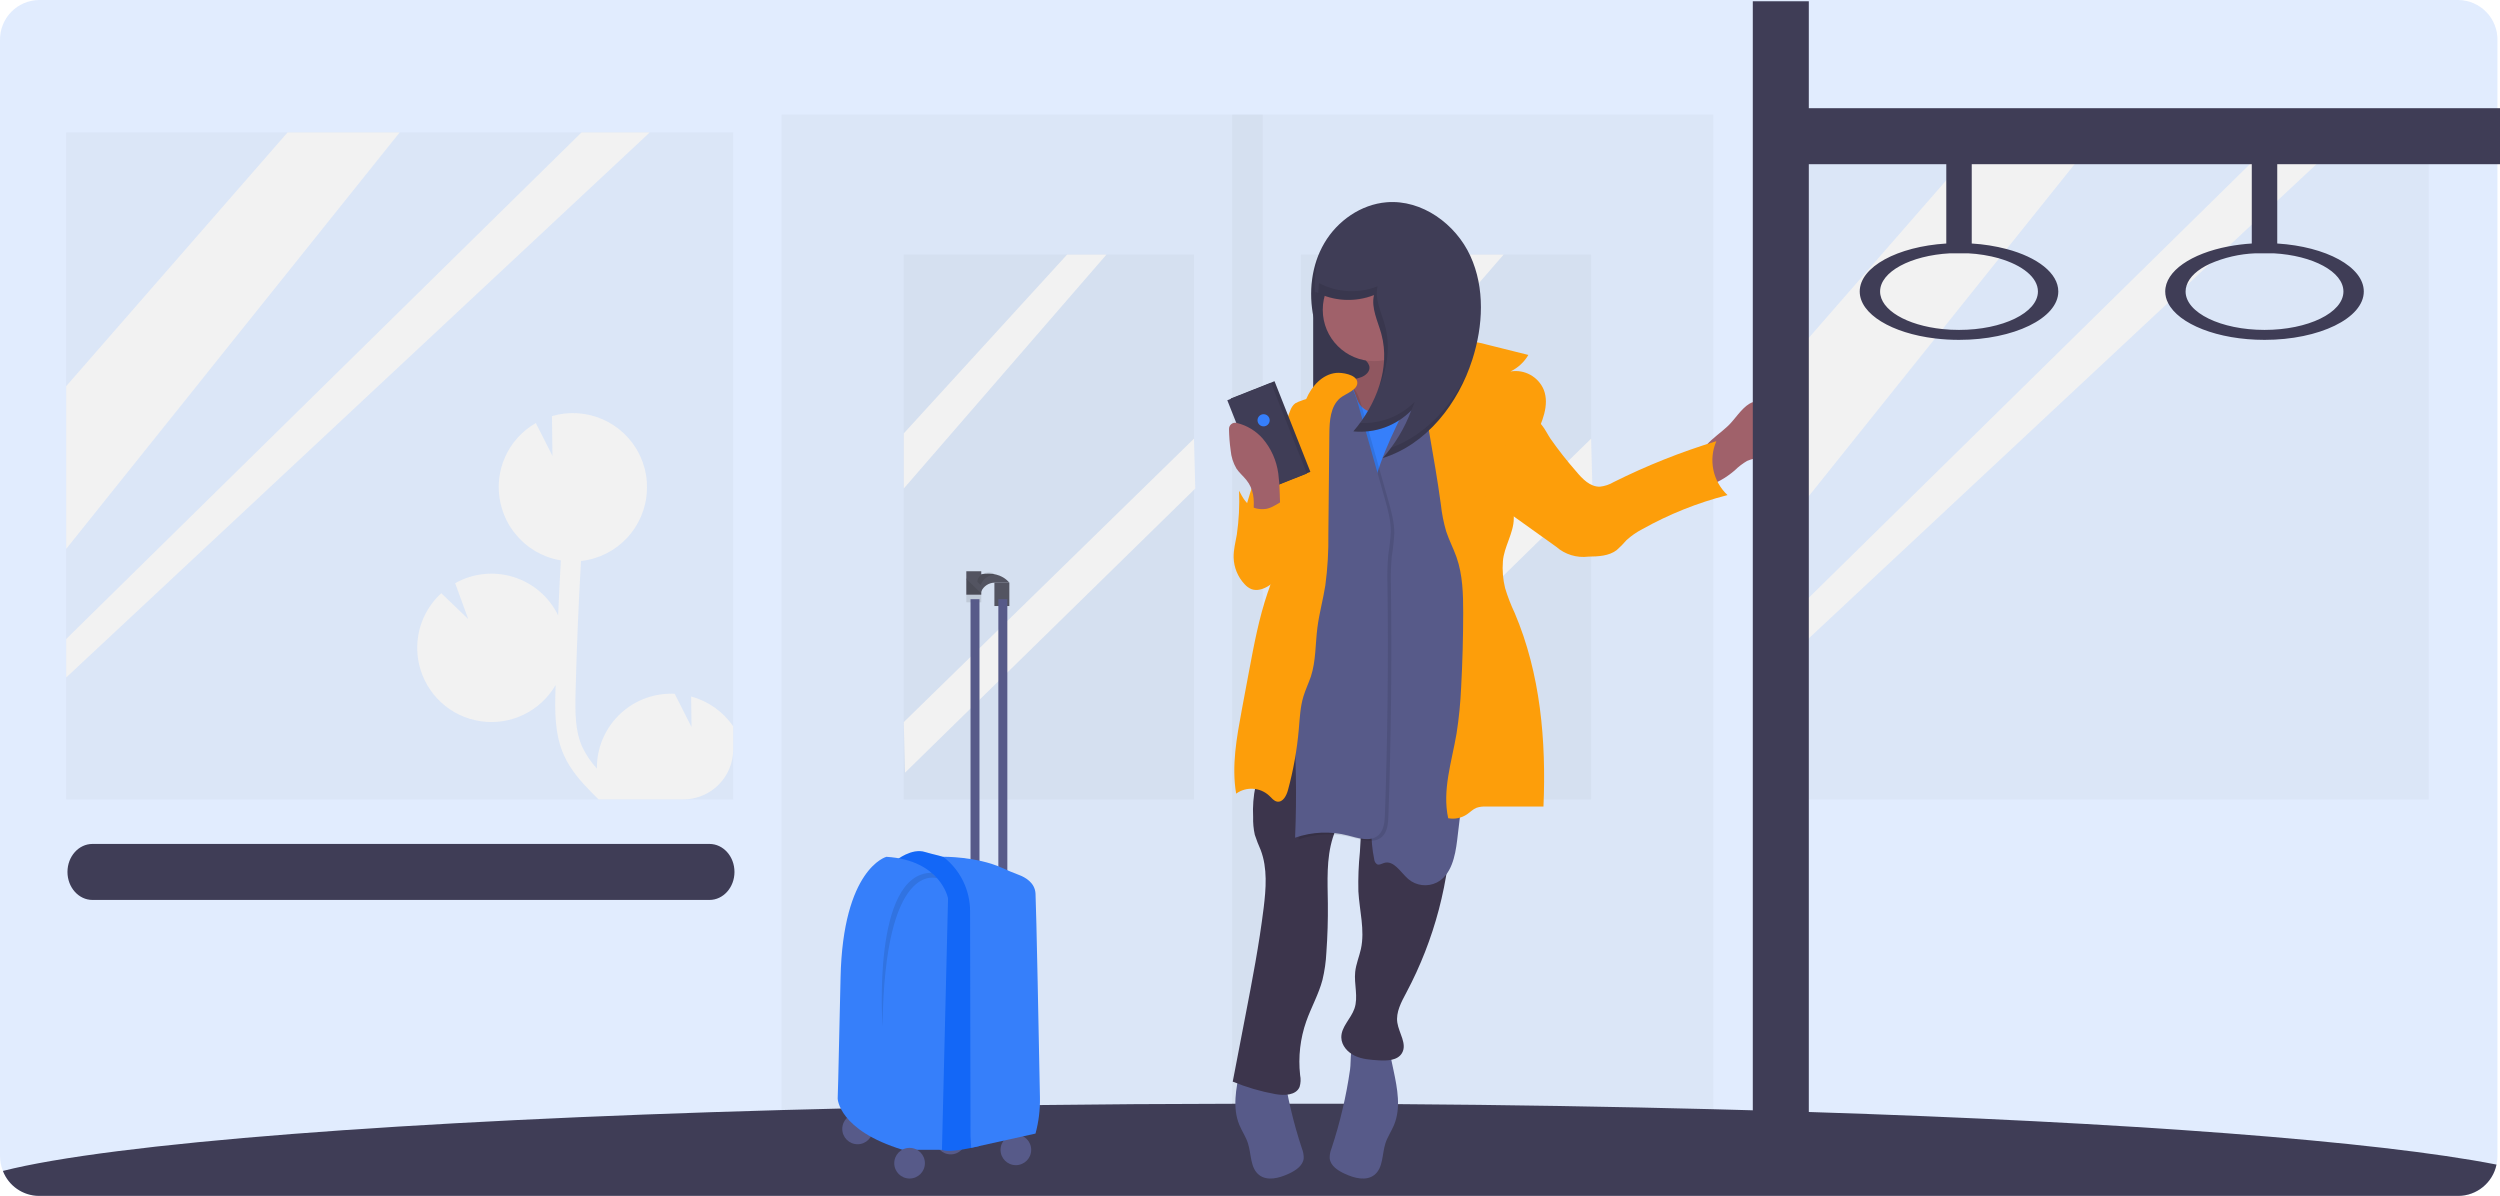 <svg id="eyczqqp64f1p1" xmlns="http://www.w3.org/2000/svg" xmlns:xlink="http://www.w3.org/1999/xlink" viewBox="0 0 982.002 469.75" shape-rendering="geometricPrecision" text-rendering="geometricPrecision"><style><![CDATA[#eyczqqp64f1p17_to {animation: eyczqqp64f1p17_to__to 3000ms linear infinite normal forwards}@keyframes eyczqqp64f1p17_to__to { 0% {transform: translate(225.943px,238.132px)} 16.667% {transform: translate(125.94px,238.132px)} 33.333% {transform: translate(25.94px,238.132px)} 50% {transform: translate(-75.94px,238.132px)} 100% {transform: translate(-75.94px,238.132px)} }#eyczqqp64f1p17 {animation: eyczqqp64f1p17_c_o 3000ms linear infinite normal forwards}@keyframes eyczqqp64f1p17_c_o { 0% {opacity: 1} 16.667% {opacity: 1} 33.333% {opacity: 1} 50% {opacity: 0} 100% {opacity: 0} }#eyczqqp64f1p44_to {animation: eyczqqp64f1p44_to__to 3000ms linear infinite normal forwards}@keyframes eyczqqp64f1p44_to__to { 0% {transform: translate(-109px,-215.13px)} 23.333% {transform: translate(-109px,-215.13px)} 30% {transform: translate(-109px,-214.13px)} 36.667% {transform: translate(-109px,-215.13px)} 100% {transform: translate(-109px,-215.13px)} }#eyczqqp64f1p51_to {animation: eyczqqp64f1p51_to__to 3000ms linear infinite normal forwards}@keyframes eyczqqp64f1p51_to__to { 0% {transform: translate(0px,2.997px)} 10% {transform: translate(0px,2.997px)} 23.333% {transform: translate(0px,2.997px)} 30% {transform: translate(0px,-2.003px)} 36.667% {transform: translate(0px,2.997px)} 100% {transform: translate(0px,2.997px)} }]]></style><g id="eyczqqp64f1p2" transform="matrix(1 0 0 1 0.002 0)"><path id="eyczqqp64f1p3" d="M1090,230.88L1090,669.13C1090,670.29,1089.876,671.446,1089.63,672.579C1088.155,679.702,1081.904,684.827,1074.63,684.879L124.32,684.879C118.024,684.84,112.396,680.946,110.14,675.069C109.383,673.18,108.996,671.164,109,669.129L109,230.88C108.941,226.759,110.523,222.784,113.396,219.83C116.27,216.876,120.199,215.185,124.32,215.13L1074.68,215.13C1078.801,215.185,1082.73,216.876,1085.604,219.83C1088.477,222.784,1090.059,226.759,1090,230.88Z" transform="matrix(1 0 0 1 -109 -215.13)" opacity="0.15" fill="rgb(54,127,250)" stroke="none" stroke-width="1"/><rect id="eyczqqp64f1p4" width="366" height="412" rx="0" ry="0" transform="matrix(1 0 0 1 307 45)" opacity="0.03" fill="rgb(0,0,0)" stroke="none" stroke-width="1"/><rect id="eyczqqp64f1p5" width="114" height="214" rx="14.62" ry="0" transform="matrix(1 0 0 1 355 100)" opacity="0.03" fill="rgb(0,0,0)" stroke="none" stroke-width="1"/><rect id="eyczqqp64f1p6" width="114" height="214" rx="14.62" ry="0" transform="matrix(-1 0 -0 -1 625 314)" opacity="0.03" fill="rgb(0,0,0)" stroke="none" stroke-width="1"/><rect id="eyczqqp64f1p7" width="262" height="262" rx="19.62" ry="0" transform="matrix(1 0 0 1 26 52)" opacity="0.03" fill="rgb(0,0,0)" stroke="none" stroke-width="1"/><rect id="eyczqqp64f1p8" width="262" height="262" rx="19.62" ry="0" transform="matrix(-1 0 -0 -1 954 314)" opacity="0.03" fill="rgb(0,0,0)" stroke="none" stroke-width="1"/><path id="eyczqqp64f1p9" d="M419.16,100L355,170.24L355,191.89L434.62,100Z" fill="rgb(242,242,242)" stroke="none" stroke-width="1"/><path id="eyczqqp64f1p10" d="M469,172.3L355,283.64L355.5,303.5L469.5,191.89Z" fill="rgb(242,242,242)" stroke="none" stroke-width="1"/><path id="eyczqqp64f1p11" d="M575.16,100L511,170.24L511,191.89L590.62,100Z" fill="rgb(242,242,242)" stroke="none" stroke-width="1"/><path id="eyczqqp64f1p12" d="M625,172.3L511,283.64L511.5,303.5L625.5,191.89Z" fill="rgb(242,242,242)" stroke="none" stroke-width="1"/><path id="eyczqqp64f1p13" d="M112.97,52L26,151.69L26,215.6L157,52Z" fill="rgb(242,242,242)" stroke="none" stroke-width="1"/><path id="eyczqqp64f1p14" d="M228.44,52L26,251L26,266.12L255.24,52Z" fill="rgb(242,242,242)" stroke="none" stroke-width="1"/><path id="eyczqqp64f1p15" d="M780.47,52.5L693.5,152.19L693.5,216.1L824.5,52.5Z" fill="rgb(242,242,242)" stroke="none" stroke-width="1"/><path id="eyczqqp64f1p16" d="M895.94,52.5L693.5,251.5L693.5,266.62L922.74,52.5Z" fill="rgb(242,242,242)" stroke="none" stroke-width="1"/><g id="eyczqqp64f1p17_to" transform="translate(225.943,238.132)"><path id="eyczqqp64f1p17" d="M397,500.45L397,509.51C397,514.714,394.933,519.704,391.253,523.383C387.574,527.063,382.584,529.13,377.38,529.13L344.12,529.13C343.12,528.19,342.19,527.24,341.24,526.27C337.18,522.12,333.07,517.49,330.51,511.78C326.74,503.39,326.98,493.96,327.18,486.39C327.18,485.66,327.23,484.94,327.25,484.2C321.267,494.54,309.58,500.181,297.762,498.432C285.945,496.684,276.392,487.899,273.66,476.27C273.036,473.652,272.787,470.958,272.92,468.27C273.265,460.579,276.654,453.34,282.34,448.15L292.93,458.31L287.78,444.21C294.771,440.274,303.078,439.399,310.735,441.792C318.393,444.185,324.724,449.634,328.23,456.85Q328.7,446.02,329.3,435.23L329.18,435.23C328.57,435.13,327.96,435,327.37,434.87L326.37,434.61C325.82,434.45,325.27,434.29,324.74,434.11L323.74,433.76C323.2,433.56,322.66,433.32,322.14,433.08C321.854,432.968,321.573,432.841,321.3,432.7C320.65,432.39,320.03,432.06,319.41,431.7C319.27,431.62,319.13,431.55,318.99,431.46C318.25,431.01,317.54,430.53,316.85,430.02C316.61,429.86,316.39,429.66,316.17,429.49C315.71,429.13,315.26,428.76,314.83,428.39L314.07,427.68C313.69,427.32,313.32,426.95,312.97,426.58C312.62,426.21,312.47,426.05,312.23,425.76C311.99,425.47,311.56,424.99,311.23,424.58L310.58,423.74C310.24,423.27,309.92,422.8,309.58,422.31C309.42,422.07,309.25,421.83,309.1,421.58C308.67,420.86,308.27,420.13,307.9,419.37C307.76,419.08,307.64,418.77,307.51,418.49C307.28,417.99,307.06,417.49,306.86,416.96C306.72,416.62,306.61,416.26,306.48,415.89C306.35,415.52,306.17,414.95,306.03,414.45C305.89,413.95,305.83,413.7,305.73,413.31C305.699,413.102,305.649,412.898,305.58,412.7L305.58,412.7C302.832,400.318,308.467,387.59,319.48,381.3L326,394.2L325.81,378.58C339.285,374.618,353.669,380.833,360.02,393.36L360.02,393.36L360.11,393.58C360.25,393.85,360.37,394.11,360.5,394.39C360.73,394.91,360.96,395.39,361.16,395.97C361.26,396.21,361.36,396.43,361.45,396.67C361.71,397.4,361.93,398.13,362.14,398.88C362.21,399.13,362.27,399.39,362.33,399.64C362.5,400.33,362.64,401.02,362.76,401.72C362.748,401.855,362.776,401.99,362.84,402.11C362.96,402.93,363.04,403.78,363.1,404.63L363.1,405.28C363.1,406.16,363.15,407.03,363.1,407.92C362.433,422.226,351.456,433.921,337.22,435.49C336.22,452.57,335.53,469.7,335.09,486.68C334.87,495.27,334.93,502.33,337.72,508.55C339.207,511.654,341.149,514.518,343.48,517.05L343.48,515.41C343.838,507.688,347.249,500.424,352.964,495.217C358.679,490.011,366.228,487.289,373.95,487.65L374.03,487.65L380.63,500.72L380.48,488.72C387.211,490.531,393.072,494.692,397,500.45Z" transform="translate(-334.943,-453.262)" fill="rgb(242,242,242)" stroke="none" stroke-width="1"/></g><rect id="eyczqqp64f1p18" width="12" height="412" rx="0" ry="0" transform="matrix(1 0 0 1 484 45)" opacity="0.03" fill="rgb(0,0,0)" stroke="none" stroke-width="1"/><path id="eyczqqp64f1p19" d="M1089.63,672.58C1088.155,679.703,1081.904,684.828,1074.63,684.88L124.32,684.88C118.024,684.841,112.396,680.947,110.14,675.07C153.27,664.14,267.69,655.29,416,651.16Q428.39,650.8,441.09,650.52L442.66,650.52C444.66,650.47,446.76,650.44,448.82,650.38Q462.31,650.09,476.12,649.83L479.3,649.77L490.2,649.58L494.08,649.52Q505.57,649.34,517.26,649.2C541.95,648.9,567.26,648.72,593,648.69L636.82,648.69L658.08,648.83C701.19,649.12,742.72,649.83,782,650.83L797.5,651.26Q808.63,651.56,819.5,651.92C944.72,655.92,1042.89,663.39,1089.63,672.58Z" transform="matrix(1 0 0 1 -109 -215.13)" fill="rgb(63,61,86)" stroke="none" stroke-width="1"/><path id="eyczqqp64f1p20" d="M397.5,557.63L397.5,557.63C397.5,563.7,393.1,568.63,387.68,568.63L145.32,568.63C139.9,568.63,135.5,563.7,135.5,557.63L135.5,557.63C135.5,551.55,139.9,546.63,145.32,546.63L387.68,546.63C393.1,546.63,397.5,551.55,397.5,557.63Z" transform="matrix(1 0 0 1 -109 -215.13)" fill="rgb(63,61,86)" stroke="none" stroke-width="1"/><rect id="eyczqqp64f1p21" width="34.86" height="60.15" rx="0" ry="0" transform="matrix(1 0 0 1 515.82 109.38)" fill="rgb(63,61,86)" stroke="none" stroke-width="1"/><rect id="eyczqqp64f1p22" width="34.86" height="60.15" rx="0" ry="0" transform="matrix(1 0 0 1 515.82 109.38)" opacity="0.1" fill="rgb(0,0,0)" stroke="none" stroke-width="1"/><path id="eyczqqp64f1p23" d="M796.18,373.71C798.26,372.46,800.84,372.54,803.27,372.71C804.725,372.665,806.17,372.974,807.48,373.61C809.98,375.12,810.36,378.53,810.48,381.45C810.6,384.93,810.6,388.79,808.28,391.45C806.44,393.52,803.57,394.28,800.84,394.76C798.918,394.963,797.036,395.441,795.25,396.18C793.481,397.216,791.848,398.469,790.39,399.91C787.14,402.68,782.82,405.4,778.56,406.07C775.7,400.3,774.96,394.77,779.43,389.81C781.9,387.07,785.09,384.96,787.77,382.42C790.45,379.88,792.91,375.68,796.18,373.71Z" transform="matrix(1 0 0 1 -109 -215.13)" fill="rgb(160,97,106)" stroke="none" stroke-width="1"/><path id="eyczqqp64f1p24" d="M632,666.29C631.507,667.491,631.269,668.782,631.3,670.08C631.58,673.08,634.55,674.97,637.3,676.22C640.98,677.91,645.62,679.15,648.82,676.66C652.38,673.89,651.82,668.47,653.21,664.17C654.03,661.66,655.57,659.45,656.58,657.01C659.35,650.32,657.89,642.71,656.39,635.63L654.2,625.32C654.108,624.502,653.758,623.735,653.2,623.13C651.59,621.72,644.04,621.21,642.12,622.55C639.05,624.68,639.79,631.87,639.3,635.25C637.792,645.793,635.349,656.18,632,666.29Z" transform="matrix(1 0 0 1 -109 -215.13)" fill="rgb(87,90,137)" stroke="none" stroke-width="1"/><path id="eyczqqp64f1p25" d="M620.4,666.29C620.888,667.493,621.126,668.782,621.1,670.08C620.82,673.08,617.85,674.97,615.1,676.22C611.42,677.91,606.77,679.15,603.58,676.66C600.02,673.89,600.58,668.47,599.18,664.17C598.37,661.66,596.83,659.45,595.82,657.01C593.04,650.32,594.51,642.71,596.01,635.63L598.2,625.32C598.292,624.502,598.642,623.735,599.2,623.13C600.81,621.72,608.36,621.21,610.28,622.55C613.34,624.68,612.6,631.87,613.09,635.25C614.601,645.793,617.047,656.181,620.4,666.29Z" transform="matrix(1 0 0 1 -109 -215.13)" fill="rgb(87,90,137)" stroke="none" stroke-width="1"/><path id="eyczqqp64f1p26" d="M645.74,357C646.302,357.577,646.705,358.291,646.91,359.07C647.27,360.95,645.52,362.61,643.73,363.29C641.94,363.97,639.94,364.13,638.32,365.16C636.659,366.403,635.456,368.161,634.9,370.16C631.5,379.72,635.29,391.77,644.31,396.42C650.53,399.63,657.93,399.13,664.91,398.55C665.889,398.528,666.855,398.325,667.76,397.95C668.677,397.427,669.469,396.71,670.08,395.85C678.015,385.796,680.783,372.606,677.56,360.21C677.458,359.699,677.258,359.214,676.97,358.78C675.17,356.31,670.83,359.35,668.28,357.67C667.497,357.049,666.911,356.216,666.59,355.27C664.839,351.161,663.632,346.841,663,342.42C662.92,341.88,651.56,346.23,650.59,346.71C646.72,348.71,646.52,346.87,643.65,350.14C646.73,351,643.19,354.06,645.74,357Z" transform="matrix(1 0 0 1 -109 -215.13)" fill="rgb(160,97,106)" stroke="none" stroke-width="1"/><path id="eyczqqp64f1p27" d="M645.74,357C646.302,357.577,646.705,358.291,646.91,359.07C647.27,360.95,645.52,362.61,643.73,363.29C641.94,363.97,639.94,364.13,638.32,365.16C636.659,366.403,635.456,368.161,634.9,370.16C631.5,379.72,635.29,391.77,644.31,396.42C650.53,399.63,657.93,399.13,664.91,398.55C665.889,398.528,666.855,398.325,667.76,397.95C668.677,397.427,669.469,396.71,670.08,395.85C678.015,385.796,680.783,372.606,677.56,360.21C677.458,359.699,677.258,359.214,676.97,358.78C675.17,356.31,670.83,359.35,668.28,357.67C667.497,357.049,666.911,356.216,666.59,355.27C664.839,351.161,663.632,346.841,663,342.42C662.92,341.88,651.56,346.23,650.59,346.71C646.72,348.71,646.52,346.87,643.65,350.14C646.73,351,643.19,354.06,645.74,357Z" transform="matrix(1 0 0 1 -109 -215.13)" opacity="0.1" fill="rgb(0,0,0)" stroke="none" stroke-width="1"/><path id="eyczqqp64f1p28" d="M605.85,476.23Q606.85,485.89,607.26,495.59C607.55,501.8,607.67,508.16,605.78,514.08C604.78,517.4,603.07,520.5,602.18,523.86C601.337,527.862,601.018,531.956,601.23,536.04C601.159,538.392,601.38,540.743,601.89,543.04C602.561,545.078,603.335,547.081,604.21,549.04C606.91,556.21,606.29,564.16,605.36,571.76C603.61,586.06,600.88,600.22,598.15,614.36L593.22,640C598.593,642.21,604.184,643.849,609.9,644.89C613.44,645.53,618.06,645.41,619.47,642.09C619.936,640.57,620.008,638.956,619.68,637.4C618.896,630.274,619.723,623.063,622.1,616.3C624.04,610.81,626.97,605.68,628.46,600.05C629.311,596.5,629.827,592.877,630,589.23Q630.69,579.63,630.58,570C630.48,561.34,629.93,552.47,632.52,544.2C635.91,533.38,644.59,523.74,643.58,512.44C643.79,524.89,644.01,537.35,643.17,549.77C642.646,554.912,642.445,560.083,642.57,565.25C642.99,572.82,645.18,580.46,643.57,587.88C642.91,590.88,641.65,593.78,641.32,596.88C640.8,601.7,642.62,606.76,641.01,611.34C639.62,615.34,635.75,618.5,635.87,622.71C635.95,625.86,638.4,628.55,641.26,629.88C644.12,631.21,647.34,631.43,650.48,631.63C653.88,631.85,658,631.71,659.71,628.76C661.8,625.17,658.49,620.93,657.87,616.83C657.25,612.73,659.44,608.73,661.4,605.05C672.457,584.27,678.523,561.201,679.12,537.67C679.29,530.56,678.96,523.44,679,516.33C679.078,500.013,681.092,483.763,685,467.92C658.23,466.9,631.11,467.15,605.85,476.23Z" transform="matrix(1 0 0 1 -109 -215.13)" fill="rgb(60,53,76)" stroke="none" stroke-width="1"/><circle id="eyczqqp64f1p29" r="20.17" transform="matrix(1 0 0 1 539.75 121.69)" fill="rgb(160,97,106)" stroke="none" stroke-width="1"/><path id="eyczqqp64f1p30" d="M664.15,366.23C661.97,370.17,659.26,374.1,655.23,376.13C651.2,378.16,645.57,377.64,643.04,373.9C641.13,371.07,641.09,366.82,638.12,365.16C635.74,363.83,632.57,365.07,630.92,367.24C629.27,369.41,628.78,372.24,628.46,374.92C627.792,381.671,627.558,388.459,627.76,395.24C628.18,428.29,630.82,461.31,630.4,494.37C630.419,499.537,630.122,504.7,629.51,509.83C641.68,506.75,653.93,503.67,666.51,502.89C672.58,502.52,678.69,502.69,684.71,501.89C688.845,501.252,692.942,500.384,696.98,499.29C697.522,499.211,698.027,498.97,698.43,498.6C698.748,498.156,698.922,497.626,698.93,497.08C700.17,485.39,696.08,473.88,694.27,462.27C692.57,451.44,692.87,440.38,691.41,429.51C689.41,414.26,683.9,399.41,684.02,384.02C684.02,378.43,684.84,372.75,683.6,367.29C682.6,362.79,679.13,356.79,674.1,355.91C668.53,354.93,666.25,362.44,664.15,366.23Z" transform="matrix(1 0 0 1 -109 -215.13)" fill="rgb(54,127,250)" stroke="none" stroke-width="1"/><path id="eyczqqp64f1p31" d="M661.91,373.56C655.74,385.85,649.47,398.41,647.46,412.03C645.65,424.31,647.39,436.88,645.9,449.2C643.99,465.02,636.83,481.12,641.69,496.3C642.77,499.69,644.42,502.87,645.57,506.23C650.57,520.99,645.57,537.44,648.8,552.7C648.862,553.49,649.287,554.206,649.95,554.64C650.8,555.01,651.73,554.39,652.62,554.11C656.47,552.88,659.12,557.77,662.17,560.43C665.298,563.077,669.7,563.612,673.37,561.79C679.08,558.85,680.6,551.53,681.37,545.16Q687.12,499.46,688.37,453.33C688.56,446.33,688.66,439.33,687.51,432.43C686.12,424.06,682.92,416.1,681.2,407.8C678.44,394.44,679.59,380.63,680.34,367.01C680.55,363.01,679.43,351.49,672.64,355.25C667.42,358.14,664.44,368.53,661.91,373.56Z" transform="matrix(1 0 0 1 -109 -215.13)" fill="rgb(87,90,137)" stroke="none" stroke-width="1"/><path id="eyczqqp64f1p32" d="M630.93,408.11C630.87,412.47,630.8,416.9,629.46,421.05C628.12,425.2,625.54,428.88,623.46,432.76C618.46,442.26,616.65,453.14,616.4,463.86C616.15,474.58,617.4,485.28,618.23,495.97C619.488,512.238,619.772,528.568,619.08,544.87C625.767,542.526,633,542.224,639.86,544C643.86,545,648.63,546.64,651.76,543.92C653.99,541.98,654.26,538.67,654.36,535.72Q655.95,490.63,655.36,445.5C655.225,441.557,655.335,437.609,655.69,433.68C656.189,430.661,656.523,427.616,656.69,424.56C656.69,420.26,655.54,416.06,654.37,411.92L643.82,374.53C643.13,372.07,642.39,369.53,640.68,367.61C638.97,365.69,633.8,363.15,631.79,365.61C630.05,367.77,631.34,375.17,631.31,377.83Z" transform="matrix(1 0 0 1 -109 -215.13)" opacity="0.1" fill="rgb(0,0,0)" stroke="none" stroke-width="1"/><path id="eyczqqp64f1p33" d="M629.57,407.42C629.51,411.78,629.43,416.22,628.09,420.37C626.75,424.52,624.18,428.19,622.09,432.08C617.09,441.58,615.28,452.46,615.03,463.18C614.78,473.9,616.03,484.6,616.86,495.29C618.118,511.555,618.402,527.881,617.71,544.18C624.402,541.842,631.636,541.539,638.5,543.31C642.5,544.36,647.26,545.96,650.39,543.24C652.62,541.3,652.89,537.99,653,535.03Q654.58,489.94,654,444.81C653.861,440.871,653.968,436.926,654.32,433C654.812,429.979,655.145,426.935,655.32,423.88C655.32,419.58,654.18,415.37,653.01,411.24L642.46,373.85C641.76,371.38,641.02,368.85,639.31,366.92C637.6,364.99,632.43,362.47,630.42,364.97C628.69,367.12,629.98,374.53,629.94,377.18Z" transform="matrix(1 0 0 1 -109 -215.13)" fill="rgb(87,90,137)" stroke="none" stroke-width="1"/><path id="eyczqqp64f1p34" d="M633.83,361.61C628.38,362.16,624.19,366.86,622.06,371.9C619.93,376.94,619.31,382.48,617.69,387.7C614.86,396.75,608.99,404.91,608.04,414.34C607.16,423.24,610.8,432.27,609.04,441.03C608.492,443.378,607.787,445.686,606.93,447.94C603.53,457.89,601.59,468.27,599.65,478.61L596.77,494C594.77,504.85,592.7,516,594.56,526.87C598.537,524.012,603.979,524.359,607.56,527.7C608.56,528.63,609.39,529.81,610.7,530.01C612.95,530.33,614.33,527.65,614.92,525.46C617.044,517.639,618.466,509.644,619.17,501.57C619.55,497.19,619.73,492.75,621.02,488.57C621.84,485.94,623.02,483.47,623.92,480.86C625.92,474.69,625.65,468.05,626.48,461.62C627.19,456.05,628.72,450.62,629.59,445.08C630.487,438.332,630.884,431.527,630.78,424.72L631.17,385.55C631.22,380.48,631.56,374.75,635.42,371.47C637.42,369.8,642.61,368.26,642.13,365.12C641.66,362.17,636.07,361.39,633.83,361.61Z" transform="matrix(1 0 0 1 -109 -215.13)" fill="rgb(253,158,10)" stroke="none" stroke-width="1"/><path id="eyczqqp64f1p35" d="M666.05,358C671.89,353.61,678.34,349,685.65,349.18C688.072,349.329,690.469,349.745,692.8,350.42L709.34,354.55C707.693,357.373,705.237,359.637,702.29,361.05C707.815,360.099,713.263,363.101,715.41,368.28C717.72,374.34,714.68,380.98,711.99,386.89C707.39,396.98,703.57,407.72,703.61,418.82C703.61,424.45,699.72,430.02,699.34,435.64C699.064,439.16,699.354,442.702,700.2,446.13C701.21,449.472,702.466,452.734,703.96,455.89C714.09,479.67,716.39,506.12,715.27,531.95L692.69,531.95C691.441,531.875,690.19,532.034,689,532.42C687.58,532.97,686.51,534.13,685.25,534.99C683.083,536.459,680.423,537.012,677.85,536.53C675.44,525.53,679.25,514.35,681.13,503.29C682.074,497.232,682.679,491.126,682.94,485Q683.73,470.44,683.74,455.83C683.74,448.47,683.56,440.96,681.13,434.02C679.93,430.58,678.19,427.33,677.06,423.86C676.045,420.379,675.342,416.815,674.96,413.21C672.44,394.62,668.57,376.57,666.05,358Z" transform="matrix(1 0 0 1 -109 -215.13)" fill="rgb(253,158,10)" stroke="none" stroke-width="1"/><path id="eyczqqp64f1p36" d="M617.78,373.56C616.08,374.8,615.58,377.06,614.83,379.03C612.95,383.97,608.96,387.77,606.34,392.35C604.836,395.172,603.591,398.124,602.62,401.17C599.15,411.07,595.62,421.4,596.86,431.81C597.14,434.14,597.73,436.58,599.38,438.25C602.99,441.88,609.66,439.64,612.45,435.34C615.24,431.04,615.4,425.64,615.96,420.56C617.02,410.88,619.83,401.56,621.96,392.06C623.119,387.294,623.961,382.457,624.48,377.58C624.63,376.08,625.48,372.74,624.06,371.79C623.17,371.19,618.61,373,617.78,373.56Z" transform="matrix(1 0 0 1 -109 -215.13)" fill="rgb(253,158,10)" stroke="none" stroke-width="1"/><path id="eyczqqp64f1p37" d="M728.06,400.23C730.55,403.23,733.58,406.4,737.44,406.3C739.353,406.095,741.199,405.478,742.85,404.49C755.821,398.017,769.312,392.642,783.18,388.42C780.016,395.698,781.774,404.179,787.57,409.6C775.869,412.592,764.607,417.097,754.07,423C751.834,424.154,749.76,425.596,747.9,427.29C746.703,428.682,745.413,429.992,744.04,431.21C740.98,433.55,736.83,433.71,732.97,433.77C728.368,434.357,723.736,432.94,720.25,429.88L692.63,410.13C691.726,409.745,691.073,408.935,690.888,407.97C690.704,407.005,691.012,406.011,691.71,405.32L700.45,389.73C702.45,386.2,704.7,380.36,709.39,379.73C714.08,379.1,715.8,384.14,718.02,387.44C721.127,391.886,724.479,396.156,728.06,400.23Z" transform="matrix(1 0 0 1 -109 -215.13)" fill="rgb(253,158,10)" stroke="none" stroke-width="1"/><rect id="eyczqqp64f1p38" width="18.46" height="38.28" rx="4.1" ry="0" transform="matrix(0.93 -0.368 0.368 0.93 483.456 156.536)" fill="rgb(63,61,86)" stroke="none" stroke-width="1"/><rect id="eyczqqp64f1p39" width="18.46" height="38.28" rx="4.1" ry="0" transform="matrix(0.93 -0.368 0.368 0.93 483.456 156.536)" opacity="0.1" fill="rgb(0,0,0)" stroke="none" stroke-width="1"/><rect id="eyczqqp64f1p40" width="18.46" height="38.28" rx="4.1" ry="0" transform="matrix(0.93 -0.368 0.368 0.93 482.082 157.212)" fill="rgb(63,61,86)" stroke="none" stroke-width="1"/><circle id="eyczqqp64f1p41" r="2.39" transform="matrix(1 0 0 1 496.34 165.09)" fill="rgb(54,127,250)" stroke="none" stroke-width="1"/><path id="eyczqqp64f1p42" d="M598.56,403.65C597.32,402.11,595.77,400.83,594.68,399.19C593.394,396.993,592.615,394.536,592.4,392C592.008,389.233,591.791,386.444,591.75,383.65C591.738,382.899,592.075,382.184,592.662,381.715C593.249,381.245,594.02,381.074,594.75,381.25C598.739,382.196,602.333,384.363,605.03,387.45C608.321,391.332,610.431,396.076,611.11,401.12C611.45,403.71,611.64,406.318,611.68,408.93L612.04,419.64C609.43,419.64,605.63,420.37,603.13,419.64C599.54,418.64,600.99,419.27,601.35,415.74C601.76,411.34,601.46,407.25,598.56,403.65Z" transform="matrix(1 0 0 1 -109 -215.13)" fill="rgb(160,97,106)" stroke="none" stroke-width="1"/><path id="eyczqqp64f1p43" d="M605.61,415.1C604.174,415.226,602.729,415.028,601.38,414.52C598.64,413.37,597.07,410.52,595.71,407.89C595.938,413.635,595.644,419.389,594.83,425.08C594.31,428.08,593.5,431.08,593.57,434.15C593.681,438.038,595.21,441.752,597.87,444.59C598.597,445.42,599.498,446.079,600.51,446.52C602.67,447.37,605.13,446.58,607.11,445.38C609.986,443.634,612.268,441.063,613.66,438C615.66,433.56,615.56,428.67,615.66,423.91C615.76,419.46,617.19,414.79,617.11,410.52C613.65,410.11,609.82,414.88,605.61,415.1Z" transform="matrix(1 0 0 1 -109 -215.13)" fill="rgb(253,158,10)" stroke="none" stroke-width="1"/><g id="eyczqqp64f1p44_to" transform="translate(-109,-215.13)"><path id="eyczqqp64f1p44" d="M625.69,329.74C632.805,333.495,641.203,333.962,648.69,331.02C647.52,336.13,650.2,341.23,651.59,346.29C655.25,359.62,649.59,374.1,640.59,384.57C649.038,385.414,657.413,382.38,663.36,376.32C660.799,383.202,656.988,389.552,652.12,395.05C669.43,389.66,681.79,373.61,687.34,356.35C691.58,343.13,692.34,328.29,686.56,315.68C680.78,303.07,667.5,293.44,653.67,294.58C643.58,295.41,634.35,301.85,629.22,310.58C624.09,319.31,622.92,330,625,340Z" transform="translate(0,0)" fill="rgb(63,61,86)" stroke="none" stroke-width="1"/></g><path id="eyczqqp64f1p45" d="M651.63,346.29C653.458,353.504,653.015,361.107,650.36,368.06C653.93,360.06,655.3,351.24,653,342.87C651.61,337.81,648.92,332.71,650.09,327.6C642.603,330.545,634.204,330.077,627.09,326.32L626.81,330.32C633.725,333.601,641.69,333.869,648.81,331.06C647.56,336.13,650.24,341.23,651.63,346.29Z" transform="matrix(1 0 0 1 -109 -215.13)" opacity="0.1" fill="rgb(0,0,0)" stroke="none" stroke-width="1"/><path id="eyczqqp64f1p46" d="M627.61,313.77C623.983,322.016,623.069,331.201,625,340L625.61,331.42C625.02,325.461,625.702,319.445,627.61,313.77Z" transform="matrix(1 0 0 1 -109 -215.13)" opacity="0.1" fill="rgb(0,0,0)" stroke="none" stroke-width="1"/><path id="eyczqqp64f1p47" d="M664.77,372.9C659.131,378.629,651.308,381.669,643.28,381.25C642.43,382.4,641.55,383.51,640.63,384.57C649.04,385.408,657.379,382.401,663.32,376.39C663.84,375.24,664.33,374.08,664.77,372.9Z" transform="matrix(1 0 0 1 -109 -215.13)" opacity="0.1" fill="rgb(0,0,0)" stroke="none" stroke-width="1"/><path id="eyczqqp64f1p48" d="M655.45,391C654.427,392.418,653.329,393.78,652.16,395.08C668.45,390.01,680.36,375.49,686.32,359.41C680.27,373.44,669.62,385.81,655.45,391Z" transform="matrix(1 0 0 1 -109 -215.13)" opacity="0.1" fill="rgb(0,0,0)" stroke="none" stroke-width="1"/><path id="eyczqqp64f1p49" d="M819.5,257.63L819.5,215.63L797.5,215.63L797.5,657.63C797.5,663.705,802.425,668.63,808.5,668.63C814.575,668.63,819.5,663.705,819.5,657.63L819.5,279.63L873.5,279.63L873.5,310.78C854.32,311.98,839.5,319.95,839.5,329.63C839.5,338.53,852.1,346.02,869.09,348.07C872.213,348.443,875.355,348.63,878.5,348.63C900.04,348.63,917.5,340.11,917.5,329.63C917.5,322.43,909.3,316.17,897.2,312.95C892.715,311.78,888.127,311.053,883.5,310.78L883.5,279.63L993.5,279.63L993.5,310.78C990.412,310.972,987.34,311.356,984.3,311.93C969.78,314.7,959.5,321.58,959.5,329.63C959.507,331.179,959.881,332.703,960.59,334.08C964.7,342.42,980.11,348.63,998.5,348.63C1020.04,348.63,1037.5,340.11,1037.5,329.63C1037.5,319.95,1022.68,311.98,1003.5,310.78L1003.5,279.63L1091,279.63L1091,257.63ZM1029.5,329.63C1029.5,337.96,1015.62,344.72,998.5,344.72C981.38,344.72,967.5,337.96,967.5,329.63C967.499,328.827,967.631,328.03,967.89,327.27C968.95,323.93,972.25,320.97,977,318.76C982.665,316.271,988.747,314.87,994.93,314.63L1002.07,314.63C1017.51,315.48,1029.5,321.88,1029.5,329.63ZM894.27,316.63C903.39,319.28,909.5,324.11,909.5,329.63C909.5,337.96,895.62,344.72,878.5,344.72C876.339,344.723,874.179,344.613,872.03,344.39C858.03,342.95,847.5,336.89,847.5,329.63C847.5,321.88,859.5,315.48,874.93,314.63L882.07,314.63C886.197,314.842,890.288,315.506,894.27,316.61Z" transform="matrix(1 0 0 1 -109 -215.13)" fill="rgb(63,61,86)" stroke="none" stroke-width="1"/><rect id="eyczqqp64f1p50" width="5.87" height="9.2" rx="0" ry="0" transform="matrix(1 0 0 1 379.57 224.39)" fill="rgb(83,84,97)" stroke="none" stroke-width="1"/><g id="eyczqqp64f1p51_to" transform="translate(0,2.997)"><g id="eyczqqp64f1p51" transform="translate(0,0)"><circle id="eyczqqp64f1p52" r="6.02" transform="matrix(1 0 0 1 336.86 440.44)" fill="rgb(87,90,137)" stroke="none" stroke-width="1"/><circle id="eyczqqp64f1p53" r="6.02" transform="matrix(1 0 0 1 373.43 444.42)" fill="rgb(87,90,137)" stroke="none" stroke-width="1"/><path id="eyczqqp64f1p54" d="M461.11,550C461.11,550,467.11,545.12,472.38,546.81C477.65,548.5,491.38,550.19,493.78,558.81C496.18,567.43,493.78,662.26,493.78,662.26C493.78,662.26,482.14,665.26,478.95,663.76C475.76,662.26,476.13,648,476.13,648L475.2,563.89Z" transform="matrix(1 0 0 1 -109 -215.13)" fill="rgb(15,101,246)" stroke="none" stroke-width="1"/><path id="eyczqqp64f1p55" d="M461.11,550C461.11,550,467.11,545.12,472.38,546.81C477.65,548.5,491.38,550.19,493.78,558.81C496.18,567.43,493.78,662.26,493.78,662.26C493.78,662.26,482.14,665.26,478.95,663.76C475.76,662.26,476.13,648,476.13,648L475.2,563.89Z" transform="matrix(1 0 0 1 -109 -215.13)" opacity="0.1" fill="rgb(54,127,250)" stroke="none" stroke-width="1"/><path id="eyczqqp64f1p56" d="M457.17,548.69C457.17,548.69,440.09,553.2,439.17,596.19C438.25,639.18,438.04,643.69,438.04,643.69C438.04,643.69,438.42,656.09,463.57,663.78L479,663.78L481.39,565C481.39,565,478.57,550,457.17,548.69Z" transform="matrix(1 0 0 1 -109 -215.13)" fill="rgb(54,127,250)" stroke="none" stroke-width="1"/><path id="eyczqqp64f1p57" d="M455.67,615.34C455.67,615.34,451.29,555.23,474.89,554.96L477.1,557.12C477.1,557.12,456.42,549.63,455.67,615.34Z" transform="matrix(1 0 0 1 -109 -215.13)" opacity="0.1" fill="rgb(0,0,0)" stroke="none" stroke-width="1"/><rect id="eyczqqp64f1p58" width="5.87" height="9.2" rx="0" ry="0" transform="matrix(1 0 0 1 390.6 225.85)" fill="rgb(83,84,97)" stroke="none" stroke-width="1"/><rect id="eyczqqp64f1p59" width="5.87" height="9.2" rx="0" ry="0" transform="matrix(1 0 0 1 379.57 224.39)" opacity="0.1" fill="rgb(0,0,0)" stroke="none" stroke-width="1"/><path id="eyczqqp64f1p60" d="M505.47,441L499.6,441C497.365,441.059,495.36,442.392,494.44,444.43C494.36,444.61,494.28,444.79,494.2,444.99L492.91,443.74L490.22,441.14L488.57,439.55C488.57,439.55,499.41,434,505.47,441Z" transform="matrix(1 0 0 1 -109 -215.13)" fill="rgb(83,84,97)" stroke="none" stroke-width="1"/><rect id="eyczqqp64f1p61" width="3.53" height="107.47" rx="0" ry="0" transform="matrix(1 0 0 1 392.15 232.37)" fill="rgb(87,90,137)" stroke="none" stroke-width="1"/><rect id="eyczqqp64f1p62" width="3.52" height="107.47" rx="0" ry="0" transform="matrix(1 0 0 1 381.22 232.37)" fill="rgb(87,90,137)" stroke="none" stroke-width="1"/><circle id="eyczqqp64f1p63" r="6.02" transform="matrix(1 0 0 1 399.03 448.66)" fill="rgb(87,90,137)" stroke="none" stroke-width="1"/><path id="eyczqqp64f1p64" d="M515.75,657.4L490.48,663L490.22,658.51L490.05,570.04C490.04,561.659,486.129,553.76,479.47,548.67L479.47,548.67C479.47,548.67,492.56,548.5,502.59,553.02C504.73,554.02,506.88,554.93,509.08,555.74C511.81,556.74,515.51,558.89,515.75,563.13C516.06,568.65,517.11,623.33,517.49,643.24C517.583,648.012,516.997,652.773,515.75,657.38Z" transform="matrix(1 0 0 1 -109 -215.13)" fill="rgb(54,127,250)" stroke="none" stroke-width="1"/><circle id="eyczqqp64f1p65" r="6.02" transform="matrix(1 0 0 1 357.28 453.91)" fill="rgb(87,90,137)" stroke="none" stroke-width="1"/></g></g><path id="eyczqqp64f1p66" d="M499.67,440.94L499.61,440.94C497.375,440.999,495.37,442.332,494.45,444.37C494.37,444.55,494.29,444.73,494.21,444.93L492.92,443.68C492.91,443.57,492.91,443.46,492.92,443.35C493.042,442.472,493.501,441.675,494.2,441.13C495.564,440.001,497.418,439.668,499.09,440.25C499.38,440.39,499.73,440.62,499.67,440.94Z" transform="matrix(1 0 0 1 -109 -215.13)" opacity="0.1" fill="rgb(0,0,0)" stroke="none" stroke-width="1"/></g></svg>